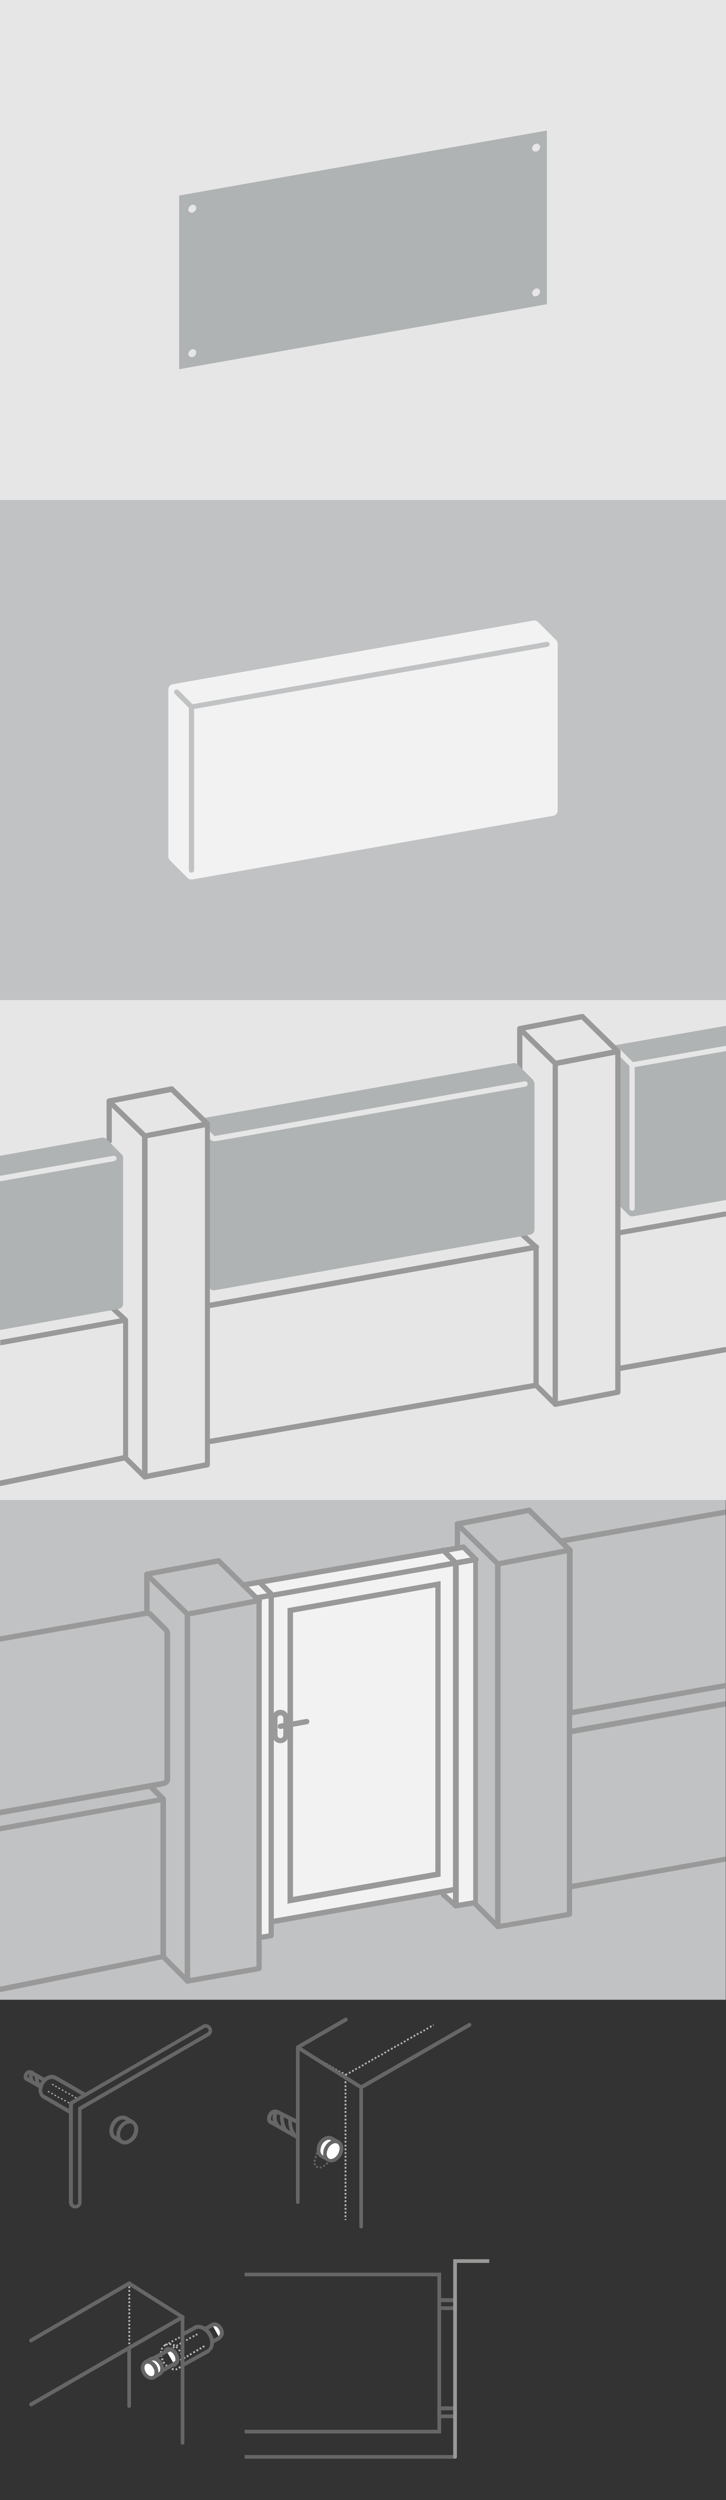 <?xml version="1.0" encoding="utf-8"?>
<!-- Generator: Adobe Illustrator 19.2.1, SVG Export Plug-In . SVG Version: 6.00 Build 0)  -->
<svg version="1.1" id="Layer_1" xmlns="http://www.w3.org/2000/svg" xmlns:xlink="http://www.w3.org/1999/xlink" x="0px" y="0px"
	 viewBox="0 0 276 950" style="enable-background:new 0 0 276 950;" xml:space="preserve">
<rect x="0" y="0" width="276" height="950" fill="#333333" stroke="none"/>
<style type="text/css">
	.st0{fill:#E6E6E6;}
	.st1{fill:#B0B3B4;}
	.st2{fill:#C0C2C3;}
	.st3{fill:#F2F2F2;}
	.st4{fill:#999999;}
	.st5{fill:#EBECEE;}
	.st6{fill:#666666;}
	.st7{fill:#B3B3B3;}
	.st8{fill:#FFFFFF;}
	.st9{fill:none;}
	.st10{fill:#999998;}
</style>
<g>
	<g>
		<rect y="0" class="st0" width="276" height="190"/>
	</g>
	<g>
		<path class="st1" d="M68.1,74.3v66l139.8-24.7v-66L68.1,74.3z M73.1,135.7c-0.8,0.1-1.5-0.4-1.5-1.2s0.7-1.6,1.5-1.8
			c0.8-0.1,1.5,0.4,1.5,1.2C74.6,134.8,73.9,135.6,73.1,135.7z M73.1,80.8c-0.8,0.1-1.5-0.4-1.5-1.2s0.7-1.6,1.5-1.8
			c0.8-0.1,1.5,0.4,1.5,1.2S73.9,80.7,73.1,80.8z M203.8,112.6c-0.8,0.1-1.5-0.4-1.5-1.2c0-0.8,0.7-1.6,1.5-1.8
			c0.8-0.1,1.5,0.4,1.5,1.2S204.7,112.4,203.8,112.6z M203.8,57.6c-0.8,0.1-1.5-0.4-1.5-1.2s0.7-1.6,1.5-1.8
			c0.8-0.1,1.5,0.4,1.5,1.2C205.3,56.7,204.7,57.5,203.8,57.6z"/>
	</g>
</g>
<g>
	<g>
		<rect y="190" class="st2" width="276" height="190"/>
	</g>
	<path class="st3" d="M211.3,243.1l-6.7-6.7c-0.5-0.5-1.1-0.7-1.8-0.6L65.7,260c-1,0.2-1.7,1-1.7,2v63.5c0,0.5,0.2,1,0.6,1.4
		l6.7,6.7c0.5,0.5,1.1,0.7,1.8,0.6L210.3,310c1-0.2,1.7-1,1.7-2v-63.5C211.9,244,211.7,243.4,211.3,243.1z M208.1,245.8L73.8,269.4
		v61.2c0,0.6-0.4,1-1,1s-1-0.4-1-1V269l-5.3-5.3c-0.4-0.4-0.4-1,0-1.4s1-0.4,1.4,0l5.3,5.3l134.6-23.7c0.5-0.1,1.1,0.3,1.2,0.8
		C209,245.2,208.6,245.7,208.1,245.8z"/>
</g>
<g>
	<g>
		<rect y="380" class="st0" width="276" height="190"/>
	</g>
	<g>
		<path class="st4" d="M197.6,407.1c-0.6,0-1-0.5-1-1v-15.2c0-0.5,0.3-0.9,0.8-1l23.8-4.6c0.6-0.1,1.1,0.3,1.2,0.8
			c0.1,0.6-0.3,1.1-0.8,1.2l-23,4.4V406C198.6,406.6,198.1,407.1,197.6,407.1z"/>
		<path class="st4" d="M203.8,474.9c-0.2,0-0.5-0.1-0.7-0.3l-5.8-5.3c-0.4-0.4-0.4-1-0.1-1.4c0.4-0.4,1-0.4,1.4-0.1l5.8,5.3
			c0.4,0.4,0.4,1,0.1,1.4C204.4,474.8,204.1,474.9,203.8,474.9z"/>
		<path class="st1" d="M202.6,410.3l-5.7-5.7c-0.5-0.5-1.1-0.7-1.8-0.6L76.6,425l2.2,2.2v1.8l2.7,2.7l117.9-20.8
			c0.6-0.1,1.1,0.3,1.2,0.8c0.1,0.6-0.3,1.1-0.8,1.2c0,0-116.6,20.6-117.6,20.7c-0.8,0.1-1.8,0-2-0.4c-0.4-0.6-1.3-1.3-1.3-1.3v56.9
			l0.9,0.9c0.5,0.5,1.1,0.7,1.8,0.6l119.9-21.1c1-0.2,1.7-1,1.7-2v-55.5C203.1,411.2,202.9,410.7,202.6,410.3z"/>
		<g>
			<path class="st1" d="M241.3,459.1c0,0.6-0.5,1-1,1s-1-0.5-1-1v-54l-4.4-4.4v56.9l4,4c0.5,0.5,1.1,0.7,1.8,0.6L276,456v-56.6
				l-34.7,6.1V459.1L241.3,459.1z"/>
			<path class="st1" d="M234.3,397.1c-0.5,0.1-0.9,0.3-1.2,0.7l1.4,1.4c0-0.1,0.1-0.1,0.1-0.2c0.4-0.4,1-0.4,1.4,0l4.6,4.6l35.4-6.2
				v-7.6L234.3,397.1z"/>
		</g>
		<path class="st4" d="M55,562.2c-0.2,0-0.5-0.1-0.6-0.2c-0.2-0.2-0.4-0.5-0.4-0.8V431.7c0-0.5,0.3-0.9,0.8-1l23.8-4.6
			c0.3-0.1,0.6,0,0.8,0.2c0.2,0.2,0.4,0.5,0.4,0.8v129.5c0,0.5-0.3,0.9-0.8,1l-23.8,4.6C55.2,562.2,55.1,562.2,55,562.2z
			 M56.1,432.5v127.4l21.8-4.2V428.4L56.1,432.5z"/>
		<path class="st4" d="M55,432.7c-0.3,0-0.5-0.1-0.7-0.3l-13.5-13.2c-0.4-0.4-0.4-1,0-1.4s1-0.4,1.4,0L55.8,431c0.4,0.4,0.4,1,0,1.4
			C55.6,432.6,55.3,432.7,55,432.7z"/>
		<path class="st4" d="M41.5,434.6c-0.6,0-1-0.5-1-1v-15.2c0-0.5,0.3-0.9,0.8-1l23.8-4.6c0.3-0.1,0.7,0,0.9,0.3l13.5,13.2
			c0.4,0.4,0.4,1,0,1.4s-1,0.4-1.4,0L65,415l-22.5,4.3v14.3C42.5,434.2,42.1,434.6,41.5,434.6z"/>
		<path class="st4" d="M55,562.2c-0.3,0-0.5-0.1-0.7-0.3l-7.4-7.3c-0.4-0.4-0.4-1,0-1.4s1-0.4,1.4,0l7.4,7.3c0.4,0.4,0.4,1,0,1.4
			C55.6,562.1,55.3,562.2,55,562.2z"/>
		<path class="st4" d="M211.1,534.6c-0.2,0-0.5-0.1-0.6-0.2c-0.2-0.2-0.4-0.5-0.4-0.8V404.1c0-0.5,0.3-0.9,0.8-1l23.8-4.6
			c0.3-0.1,0.6,0,0.8,0.2s0.4,0.5,0.4,0.8V529c0,0.5-0.3,0.9-0.8,1l-23.8,4.6C211.2,534.6,211.2,534.6,211.1,534.6z M212.1,405
			v127.4l21.8-4.2V400.8L212.1,405z"/>
		<path class="st4" d="M211.1,405.1c-0.3,0-0.5-0.1-0.7-0.3l-13.5-13.2c-0.4-0.4-0.4-1,0-1.4s1-0.4,1.4,0l13.5,13.2
			c0.4,0.4,0.4,1,0,1.4C211.6,405,211.4,405.1,211.1,405.1z"/>
		<path class="st4" d="M234.9,400.6c-0.3,0-0.5-0.1-0.7-0.3L220.7,387c-0.4-0.4-0.4-1,0-1.4s1-0.4,1.4,0l13.5,13.2
			c0.4,0.4,0.4,1,0,1.4C235.4,400.5,235.2,400.6,234.9,400.6z"/>
		<path class="st4" d="M211.1,534.6c-0.3,0-0.5-0.1-0.7-0.3L203,527c-0.4-0.4-0.4-1,0-1.4s1-0.4,1.4,0l7.4,7.3c0.4,0.4,0.4,1,0,1.4
			C211.6,534.5,211.4,534.6,211.1,534.6z"/>
		<path class="st4" d="M80.1,548.7c-0.5,0-0.9-0.3-1-0.8c-0.1-0.6,0.3-1.1,0.8-1.2l123.7-21.3c0.6-0.1,1.1,0.3,1.2,0.8
			c0.1,0.6-0.3,1.1-0.8,1.2L80.3,548.7C80.2,548.7,80.1,548.7,80.1,548.7z"/>
		<path class="st4" d="M78.9,497.2c-0.5,0-0.9-0.3-1-0.8c-0.1-0.6,0.3-1.1,0.8-1.2l125-22.3c0.6-0.1,1.1,0.3,1.2,0.8
			c0.1,0.6-0.3,1.1-0.8,1.2l-125,22.3C79,497.2,78.9,497.2,78.9,497.2z"/>
		<path class="st4" d="M203.8,527.4c-0.6,0-1-0.5-1-1v-52.5c0-0.6,0.5-1,1-1c0.6,0,1,0.5,1,1v52.5
			C204.8,526.9,204.4,527.4,203.8,527.4z"/>
		<g>
			<path class="st4" d="M276,512c-0.2-0.1-0.4-0.2-0.7-0.1l-40.6,7.2c-0.6,0.1-0.9,0.6-0.8,1.2c0.1,0.5,0.5,0.8,1,0.8
				c0.1,0,0.1,0,0.2,0l40.6-7.2c0.1,0,0.2-0.1,0.3-0.1L276,512L276,512z"/>
			<path class="st4" d="M0,562.6v2.1c0.1,0,0.1,0,0.2,0l47.7-9.8c0.5-0.1,0.8-0.5,0.8-1v-52.3l0,0c0-0.1,0-0.3-0.1-0.4l0,0
				c-0.1-0.1-0.1-0.2-0.2-0.3l-5.1-4.7c-0.4-0.4-1.1-0.4-1.4,0.1c-0.4,0.4-0.4,1.1,0.1,1.4l3.6,3.3l-45.5,8.2v2c0.1,0,0.1,0,0.2,0
				l46.5-8.4V553L0,562.6z"/>
			<path class="st4" d="M233.9,468.7c0.1,0.5,0.5,0.8,1,0.8c0.1,0,0.1,0,0.2,0l40.6-7.2c0.1,0,0.2-0.1,0.3-0.1v-1.7
				c-0.2-0.1-0.4-0.2-0.7-0.1l-40.6,7.2C234.2,467.6,233.8,468.1,233.9,468.7z"/>
		</g>
		<path class="st1" d="M46.2,438.6l-5.7-5.7c-0.5-0.5-1.1-0.7-1.8-0.6L0,439.2v7.6l43.1-7.6c0.6-0.1,1.1,0.3,1.2,0.8
			s-0.3,1.1-0.8,1.2L0,448.9v56.5l45.1-8c1-0.2,1.7-1,1.7-2v-55.3C46.8,439.5,46.6,439,46.2,438.6z"/>
	</g>
</g>
<g>
	<rect y="570" class="st2" width="275.9" height="189.9"/>
	<path class="st3" d="M98.4,601.4l-6,0.9l6.2,5.9c0,0,0,110.7,0,128.2l4.6-0.8V606.1L98.4,601.4z"/>
	<path class="st4" d="M189.3,733.1c-0.2,0-0.5-0.1-0.7-0.2c-0.2-0.2-0.4-0.5-0.4-0.8V594.3c0-0.5,0.3-0.9,0.8-1l27.3-5.2
		c0.3-0.1,0.6,0,0.8,0.2c0.2,0.2,0.4,0.5,0.4,0.8v138.3c0,0.5-0.4,0.9-0.8,1L189.3,733.1C189.4,733.1,189.4,733.1,189.3,733.1z
		 M190.3,595.1v135.9l25.2-4.4V590.3L190.3,595.1z"/>
	<path class="st4" d="M189.3,595.3c-0.3,0-0.5-0.1-0.7-0.3l-15.5-15.2c-0.4-0.4-0.4-1,0-1.4c0.4-0.4,1-0.4,1.4,0l15.5,15.2
		c0.4,0.4,0.4,1,0,1.4C189.8,595.2,189.6,595.3,189.3,595.3z"/>
	<path class="st4" d="M216.6,590.1c-0.3,0-0.5-0.1-0.7-0.3L200.8,575l-25.9,5v7.9c0,0.6-0.5,1-1,1c-0.6,0-1-0.5-1-1v-8.8
		c0-0.5,0.3-0.9,0.8-1l27.3-5.2c0.3-0.1,0.7,0,0.9,0.3l15.5,15.2c0.4,0.4,0.4,1,0,1.4C217.1,590,216.8,590.1,216.6,590.1z"/>
	<path class="st4" d="M189.3,733.1c-0.3,0-0.5-0.1-0.7-0.3l-9.1-9.1c-0.4-0.4-0.4-1,0-1.4c0.4-0.4,1-0.4,1.4,0l9.1,9.1
		c0.4,0.4,0.4,1,0,1.4C189.8,733,189.6,733.1,189.3,733.1z"/>
	<polygon class="st3" points="180.9,592.6 176.1,587.9 168.6,589.1 168.6,720 173.3,724.2 180.9,722.9 	"/>
	<polygon class="st1" points="173.3,717.9 173.3,593.9 103.6,606.1 103.6,730.1 	"/>
	<polygon class="st3" points="173.3,717.9 173.3,593.9 168.5,589 98.7,601.3 98.7,725.3 103.6,730.1 	"/>
	<path class="st4" d="M165.5,603.2v108.1l-54.1,9.5v-108L165.5,603.2 M167.5,600.8l-58.2,10.3v112.3l58.2-10.3V600.8L167.5,600.8z"
		/>
	<path class="st4" d="M71.3,614.4c-0.3,0-0.5-0.1-0.7-0.3L55.1,599c-0.4-0.4-0.4-1,0-1.4c0.4-0.4,1-0.4,1.4,0L72,612.7
		c0.4,0.4,0.4,1,0,1.4C71.8,614.3,71.5,614.4,71.3,614.4z"/>
	<path class="st5" d="M173.3,718.9c-0.6,0-1-0.5-1-1V593.9c0-0.6,0.5-1,1-1s1,0.5,1,1v124.1C174.4,718.5,173.9,718.9,173.3,718.9z"
		/>
	<path class="st4" d="M103.6,607.2c-0.5,0-0.9-0.3-1-0.8c-0.1-0.6,0.3-1.1,0.8-1.2l67.9-11.9l-3.5-3.5c-0.4-0.4-0.4-1,0-1.4
		c0.4-0.4,1-0.4,1.4,0l4.8,4.8c0.3,0.3,0.4,0.7,0.3,1c-0.1,0.4-0.4,0.6-0.8,0.7L103.6,607.2L103.6,607.2L103.6,607.2z"/>
	<path class="st4" d="M103.6,607.2c-0.3,0-0.5-0.1-0.7-0.3L98,602c-0.4-0.4-0.4-1,0-1.4s1-0.4,1.4,0l4.8,4.8c0.4,0.4,0.4,1,0,1.4
		C104.1,607.1,103.8,607.2,103.6,607.2z"/>
	<path class="st4" d="M71.3,753.8c-0.3,0-0.5-0.1-0.7-0.3l-9.3-9.3c-0.4-0.4-0.4-1,0-1.4c0.4-0.4,1-0.4,1.4,0l9.3,9.3
		c0.4,0.4,0.4,1,0,1.4C71.8,753.7,71.5,753.8,71.3,753.8z"/>
	<path class="st4" d="M166,596.2c-0.5,0-0.9-0.3-1-0.8c-0.1-0.6,0.3-1.1,0.8-1.2l14.9-2.6c0.6-0.1,1.1,0.3,1.2,0.8
		c0.1,0.6-0.3,1.1-0.8,1.2l-14.9,2.6C166.1,596.2,166,596.2,166,596.2z"/>
	<path class="st4" d="M97.3,608.2c-0.5,0-0.9-0.3-1-0.8c-0.1-0.6,0.3-1.1,0.8-1.2l5.8-1c0.6-0.1,1.1,0.3,1.2,0.8
		c0.1,0.6-0.3,1.1-0.8,1.2l-5.8,1C97.5,608.2,97.4,608.2,97.3,608.2z"/>
	<path class="st4" d="M71.3,753.8c-0.2,0-0.5-0.1-0.7-0.2c-0.2-0.2-0.4-0.5-0.4-0.8V613.4c0-0.5,0.3-0.9,0.8-1l27.3-5.2
		c0.3-0.1,0.6,0,0.8,0.2c0.2,0.2,0.4,0.5,0.4,0.8V748c0,0.5-0.4,0.9-0.8,1L71.3,753.8C71.4,753.8,71.3,753.8,71.3,753.8z
		 M72.3,614.2v137.4l25.2-4.4V609.4L72.3,614.2z"/>
	<path class="st4" d="M55.8,614.1c-0.6,0-1-0.5-1-1v-14.9c0-0.5,0.4-0.9,0.8-1l27.3-5.1c0.3-0.1,0.7,0,0.9,0.3l15.5,15.2
		c0.4,0.4,0.4,1,0,1.4c-0.4,0.4-1,0.4-1.4,0l-15.1-14.8L56.9,599v14C56.8,613.6,56.4,614.1,55.8,614.1z"/>
	<path class="st4" d="M103.6,731.2c-0.5,0-0.9-0.3-1-0.8c-0.1-0.6,0.3-1.1,0.8-1.2l69.8-12.3c0.6-0.1,1.1,0.3,1.2,0.8
		c0.1,0.6-0.3,1.1-0.8,1.2l-69.8,12.3C103.7,731.2,103.6,731.2,103.6,731.2z"/>
	<path class="st4" d="M92.4,603.3c-0.5,0-0.9-0.3-1-0.8c-0.1-0.6,0.3-1.1,0.8-1.2l83.8-14.4c0.6-0.1,1.1,0.3,1.2,0.8
		c0.1,0.6-0.3,1.1-0.8,1.2l-83.8,14.4C92.5,603.3,92.5,603.3,92.4,603.3z"/>
	<path class="st4" d="M98.6,737.3c-0.5,0-0.9-0.4-1-0.8c-0.1-0.6,0.3-1.1,0.8-1.2l3.7-0.6V606.1c0-0.6,0.5-1,1-1c0.5,0,1,0.5,1,1
		v129.4c0,0.5-0.4,0.9-0.8,1L98.6,737.3C98.7,737.3,98.6,737.3,98.6,737.3z"/>
	<path class="st4" d="M173.3,725.2c-0.2,0-0.5-0.1-0.7-0.2c-0.2-0.2-0.4-0.5-0.4-0.8V593.9c0-0.5,0.4-0.9,0.8-1l7.5-1.3
		c0.3,0,0.6,0,0.8,0.2c0.2,0.2,0.4,0.5,0.4,0.8v130.4c0,0.5-0.4,0.9-0.8,1L173.3,725.2C173.4,725.2,173.4,725.2,173.3,725.2z
		 M174.4,594.8V723l5.5-0.9V593.8L174.4,594.8z"/>
	<path class="st4" d="M180.9,593.6c-0.3,0-0.5-0.1-0.7-0.3l-4.7-4.7c-0.4-0.4-0.4-1,0-1.4c0.4-0.4,1-0.4,1.4,0l4.7,4.7
		c0.4,0.4,0.4,1,0,1.4C181.4,593.5,181.1,593.6,180.9,593.6z"/>
	<path class="st4" d="M173.3,725.2c-0.2,0-0.5-0.1-0.7-0.3l-4.7-4.2c-0.4-0.4-0.5-1-0.1-1.4c0.4-0.4,1-0.5,1.4-0.1l4.7,4.2
		c0.4,0.4,0.5,1,0.1,1.4C173.9,725.1,173.6,725.2,173.3,725.2z"/>
	<path class="st3" d="M105.5,652.7c0.1-0.5,0.5-0.9,1.1-0.9c0.6,0,1.1,0.5,1.1,1.1v6.5c0,0.6-0.5,1.1-1.1,1.1
		c-0.6,0-1.1-0.5-1.1-1.1v-6.5C105.5,652.8,105.5,652.7,105.5,652.7z"/>
	<path class="st4" d="M106.6,651.8c0.6,0,1.1,0.5,1.1,1.1v6.5c0,0.6-0.5,1.1-1.1,1.1l0,0c-0.6,0-1.1-0.5-1.1-1.1v-6.5
		c0-0.1,0-0.1,0-0.2C105.6,652.2,106.1,651.8,106.6,651.8L106.6,651.8 M106.6,649.7L106.6,649.7c-1.5,0-2.8,1.1-3.1,2.6
		c0,0.2,0,0.4,0,0.5v6.5c0,1.7,1.4,3.1,3.1,3.1c1.7,0,3.1-1.4,3.1-3.1v-6.5C109.7,651.1,108.3,649.7,106.6,649.7L106.6,649.7z"/>
	<path class="st4" d="M106.6,657c-0.5,0-0.9-0.3-1-0.8c-0.1-0.6,0.3-1.1,0.8-1.2l10-1.8c0.6-0.1,1.1,0.3,1.2,0.8
		c0.1,0.6-0.3,1.1-0.8,1.2l-10,1.8C106.7,656.9,106.7,657,106.6,657z"/>
	<path class="st4" d="M63.8,618.6l-5.8-5.8c-0.6-0.6-1.5-0.9-2.4-0.8L0,621.8v2c0.1,0,0.1,0,0.2,0l55.7-9.8c0.2,0,0.5,0,0.6,0.2
		l5.8,5.8c0.1,0.1,0.2,0.3,0.2,0.5V676c0,0.4-0.3,0.7-0.6,0.7L0,687.7v2.1c0.1,0,0.1,0,0.2,0l56.5-10l3.3,3.3L0,693.9v2h0.1l60.9-11
		v57.8L0,754.9v2.1c0,0,0,0,0.1,0l62.2-12.6c0.5-0.1,0.8-0.5,0.8-1v-59.8c0-0.1,0-0.3-0.1-0.4l-0.1-0.1c0-0.1-0.1-0.1-0.1-0.2
		l-3.6-3.6l3.2-0.6c1.3-0.2,2.3-1.4,2.3-2.7v-55.5C64.6,619.9,64.3,619.2,63.8,618.6z"/>
	<path class="st4" d="M212.9,584.6c-0.4,0.1-0.7,0.3-0.8,0.7c-0.1,0.4,0,0.8,0.3,1l3.2,3.1v61.5c0,0.3,0.1,0.6,0.4,0.8
		c0.2,0.2,0.4,0.2,0.7,0.2c0.1,0,0.1,0,0.2,0l59.1-10.4v-2c-0.1,0-0.1,0-0.2,0l-58.1,10.2V589c0-0.3-0.1-0.5-0.3-0.7l-2.1-2
		l60.6-10.7v-2c-0.1,0-0.1,0-0.2,0L212.9,584.6z"/>
	<path class="st4" d="M215.6,658.3c0.1,0.5,0.5,0.8,1,0.8c0.1,0,0.1,0,0.2,0l59.1-10.6v-2.1L216.4,657
		C215.8,657.2,215.5,657.7,215.6,658.3z"/>
	<path class="st4" d="M275.9,705.5L216.4,716c-0.6,0.1-0.9,0.6-0.8,1.2c0.1,0.5,0.5,0.8,1,0.8c0.1,0,0.1,0,0.2,0l59.1-10.6V705.5
		L275.9,705.5z"/>
</g>
<g>
	<g>
		<g>
			<path class="st6" d="M103,807.2c-0.1,0-0.2,0-0.4-0.1c-1.2-0.7-1.4-2.3-0.6-3.8s2.4-2.1,3.6-1.4c0.3,0.2,0.5,0.6,0.3,1
				c-0.2,0.3-0.6,0.5-1,0.3s-1.2,0.1-1.6,0.9c-0.5,0.8-0.3,1.6,0,1.8s0.5,0.6,0.3,1C103.5,807.1,103.3,807.2,103,807.2z"/>
		</g>
		<g>
			<path class="st6" d="M113.2,813c-0.1,0-0.2,0-0.3-0.1l-10.2-5.8c-0.3-0.2-0.5-0.6-0.3-1c0.2-0.3,0.6-0.5,1-0.3l10.2,5.8
				c0.3,0.2,0.5,0.6,0.3,1C113.7,812.9,113.4,813,113.2,813z"/>
		</g>
		<g>
			<path class="st6" d="M113.2,807.2c-0.1,0-0.2,0-0.3-0.1l-7.9-4c-0.4-0.2-0.5-0.6-0.3-1s0.6-0.5,1-0.3l7.9,4
				c0.4,0.2,0.5,0.6,0.3,1C113.7,807.1,113.4,807.2,113.2,807.2z"/>
		</g>
	</g>
	<g>
		<g>
			
				<rect x="113.1" y="777.8" transform="matrix(0.5 -0.866 0.866 0.5 -617.152 487.406)" class="st7" width="0.7" height="0.4"/>
		</g>
		<g>
			<path class="st7" d="M130.3,788.2l-0.6-0.3l0.4-0.6l0.6,0.3L130.3,788.2z M129,787.6l-0.6-0.3l0.4-0.6l0.6,0.3L129,787.6z
				 M127.8,786.9l-0.6-0.3l0.4-0.6l0.6,0.3L127.8,786.9z M126.6,786.2l-0.6-0.3l0.4-0.6l0.6,0.3L126.6,786.2z M125.4,785.5l-0.6-0.3
				l0.4-0.6l0.6,0.3L125.4,785.5z M124.2,784.8l-0.6-0.3l0.4-0.6l0.6,0.3L124.2,784.8z M123,784.1l-0.6-0.3l0.4-0.6l0.6,0.3
				L123,784.1z M121.8,783.4l-0.6-0.3l0.4-0.6l0.6,0.3L121.8,783.4z M120.6,782.7l-0.6-0.3l0.4-0.6l0.6,0.3L120.6,782.7z M119.4,782
				l-0.6-0.3l0.4-0.6l0.6,0.3L119.4,782z M118.2,781.3l-0.6-0.3l0.4-0.6l0.6,0.3L118.2,781.3z M116.9,780.6l-0.6-0.3l0.4-0.6
				l0.6,0.3L116.9,780.6z M115.7,779.9l-0.6-0.3l0.4-0.6l0.6,0.3L115.7,779.9z M114.5,779.2l-0.6-0.3l0.4-0.6l0.6,0.3L114.5,779.2z"
				/>
		</g>
		<g>
			<polygon class="st7" points="131.7,788.8 131,788.8 131,788.7 130.9,788.6 131.2,788 131.7,788.3 			"/>
		</g>
		<g>
			<path class="st7" d="M131.7,842.5H131v-0.7h0.7V842.5z M131.7,841.1H131v-0.7h0.7V841.1z M131.7,839.7H131V839h0.7V839.7z
				 M131.7,838.3H131v-0.7h0.7V838.3z M131.7,836.8H131v-0.7h0.7V836.8z M131.7,835.4H131v-0.7h0.7V835.4z M131.7,834H131v-0.7h0.7
				V834z M131.7,832.6H131v-0.7h0.7V832.6z M131.7,831.2H131v-0.7h0.7V831.2z M131.7,829.8H131v-0.7h0.7V829.8z M131.7,828.4H131
				v-0.7h0.7V828.4z M131.7,827H131v-0.7h0.7V827z M131.7,825.5H131v-0.7h0.7V825.5z M131.7,824.1H131v-0.7h0.7V824.1z M131.7,822.7
				H131V822h0.7V822.7z M131.7,821.3H131v-0.7h0.7V821.3z M131.7,819.9H131v-0.7h0.7V819.9z M131.7,818.5H131v-0.7h0.7V818.5z
				 M131.7,817.1H131v-0.7h0.7V817.1z M131.7,815.7H131V815h0.7V815.7z M131.7,814.2H131v-0.7h0.7V814.2z M131.7,812.8H131v-0.7h0.7
				V812.8z M131.7,811.4H131v-0.7h0.7V811.4z M131.7,810H131v-0.7h0.7V810z M131.7,808.6H131v-0.7h0.7V808.6z M131.7,807.2H131v-0.7
				h0.7V807.2z M131.7,805.8H131v-0.7h0.7V805.8z M131.7,804.4H131v-0.7h0.7V804.4z M131.7,802.9H131v-0.7h0.7V802.9z M131.7,801.5
				H131v-0.7h0.7V801.5z M131.7,800.1H131v-0.7h0.7V800.1z M131.7,798.7H131V798h0.7V798.7z M131.7,797.3H131v-0.7h0.7V797.3z
				 M131.7,795.9H131v-0.7h0.7V795.9z M131.7,794.5H131v-0.7h0.7V794.5z M131.7,793.1H131v-0.7h0.7V793.1z M131.7,791.6H131v-0.7
				h0.7V791.6z M131.7,790.2H131v-0.7h0.7V790.2z"/>
		</g>
		<g>
			<rect x="131" y="843.2" class="st7" width="0.7" height="0.4"/>
		</g>
	</g>
	<g>
		<g>
			<path class="st6" d="M137.3,846.8c-0.4,0-0.7-0.3-0.7-0.7v-52.9c0-0.4,0.3-0.7,0.7-0.7s0.7,0.3,0.7,0.7v52.9
				C138,846.5,137.7,846.8,137.3,846.8z"/>
		</g>
		<g>
			<path class="st6" d="M137.3,793.9c-0.2,0-0.5-0.1-0.6-0.4c-0.2-0.3-0.1-0.8,0.3-1l41.1-23.7c0.3-0.2,0.8-0.1,1,0.3
				c0.2,0.3,0.1,0.8-0.3,1l-41.1,23.7C137.5,793.8,137.4,793.9,137.3,793.9z"/>
		</g>
	</g>
	<g>
		<g>
			<path class="st6" d="M113.2,837.5c-0.4,0-0.7-0.3-0.7-0.7V778c0-0.4,0.3-0.7,0.7-0.7s0.7,0.3,0.7,0.7v58.8
				C113.9,837.2,113.6,837.5,113.2,837.5z"/>
		</g>
		<g>
			<path class="st6" d="M113.2,778.7c-0.2,0-0.5-0.1-0.6-0.4c-0.2-0.3-0.1-0.8,0.3-1l18.2-10.5c0.3-0.2,0.8-0.1,1,0.3
				c0.2,0.3,0.1,0.8-0.3,1l-18.2,10.5C113.4,778.7,113.3,778.7,113.2,778.7z"/>
		</g>
	</g>
	<g>
		<path class="st7" d="M131.5,788.8l-0.3-0.6l0.6-0.4l0.3,0.6L131.5,788.8z M132.8,788.1l-0.3-0.6l0.6-0.4l0.3,0.6L132.8,788.1z
			 M134,787.4l-0.3-0.6l0.6-0.4l0.3,0.6L134,787.4z M135.2,786.7l-0.3-0.6l0.6-0.4l0.3,0.6L135.2,786.7z M136.5,786l-0.3-0.6
			l0.6-0.3l0.3,0.6L136.5,786z M137.7,785.3l-0.3-0.6l0.6-0.3l0.3,0.6L137.7,785.3z M138.9,784.6l-0.3-0.6l0.6-0.4l0.3,0.6
			L138.9,784.6z M140.2,783.9l-0.3-0.6l0.6-0.4l0.3,0.6L140.2,783.9z M141.4,783.2l-0.3-0.6l0.6-0.4l0.3,0.6L141.4,783.2z
			 M142.6,782.5l-0.3-0.6l0.6-0.4l0.3,0.6L142.6,782.5z M143.8,781.8l-0.3-0.6l0.6-0.3l0.3,0.6L143.8,781.8z M145.1,781.1l-0.3-0.6
			l0.6-0.3l0.3,0.6L145.1,781.1z M146.3,780.4l-0.3-0.6l0.6-0.3l0.3,0.6L146.3,780.4z M147.5,779.7l-0.3-0.6l0.6-0.4l0.3,0.6
			L147.5,779.7z M148.8,779l-0.3-0.6l0.6-0.4l0.3,0.6L148.8,779z M150,778.3l-0.3-0.6l0.6-0.4l0.3,0.6L150,778.3z M151.2,777.6
			l-0.3-0.6l0.6-0.3l0.3,0.6L151.2,777.6z M152.5,776.9l-0.3-0.6l0.6-0.3l0.3,0.6L152.5,776.9z M153.7,776.2l-0.3-0.6l0.6-0.3
			l0.3,0.6L153.7,776.2z M154.9,775.5l-0.3-0.6l0.6-0.4l0.3,0.6L154.9,775.5z M156.2,774.8l-0.3-0.6l0.6-0.4l0.3,0.6L156.2,774.8z
			 M157.4,774.1l-0.3-0.6l0.6-0.4l0.3,0.6L157.4,774.1z M158.6,773.4l-0.3-0.6l0.6-0.4l0.3,0.6L158.6,773.4z M159.9,772.7l-0.3-0.6
			l0.6-0.3l0.3,0.6L159.9,772.7z M161.1,772l-0.3-0.6l0.6-0.3l0.3,0.6L161.1,772z M162.3,771.3l-0.3-0.6l0.6-0.3l0.3,0.6
			L162.3,771.3z M163.6,770.6l-0.3-0.6l0.6-0.4l0.3,0.6L163.6,770.6z M164.8,769.9l-0.3-0.6l0.2-0.1l0.3,0.6L164.8,769.9z"/>
	</g>
	<g>
		<path class="st6" d="M121.6,824l-0.1-0.7c0.2,0,0.4-0.1,0.6-0.1l0.2,0.7C122.2,823.9,121.9,824,121.6,824z M120.8,823.9
			c-0.3-0.1-0.6-0.2-0.8-0.4l0.4-0.6c0.1,0.1,0.3,0.2,0.5,0.2L120.8,823.9z M123.1,823.5l-0.3-0.6l0.1-0.1c0.1-0.1,0.3-0.2,0.4-0.3
			l0.4,0.6C123.5,823.2,123.4,823.3,123.1,823.5L123.1,823.5z M119.5,822.9c-0.1-0.2-0.2-0.5-0.3-0.8l0.7-0.1c0,0.2,0.1,0.4,0.2,0.6
			L119.5,822.9z M124.3,822.6l-0.5-0.5c0.2-0.1,0.3-0.3,0.5-0.5l0.5,0.5C124.7,822.3,124.5,822.5,124.3,822.6z M125.4,821.6
			l-0.6-0.4c0.1-0.2,0.3-0.4,0.4-0.5l0.6,0.4C125.7,821.2,125.5,821.4,125.4,821.6z M119.9,821.5l-0.7-0.2l0.2-0.7l0.7,0.2
			L119.9,821.5z M126.2,820.3l-0.6-0.3c0.1-0.2,0.2-0.4,0.3-0.6l0.7,0.3C126.4,819.9,126.3,820.1,126.2,820.3z M120.3,820.1
			l-0.7-0.2l0.2-0.7l0.7,0.2L120.3,820.1z M126.8,819l-0.7-0.2c0.1-0.2,0.1-0.4,0.2-0.6l0.7,0.1C126.9,818.5,126.8,818.7,126.8,819z
			 M120.7,818.8l-0.7-0.2l0.2-0.7l0.7,0.2L120.7,818.8z M126.3,817.6L126,817l0.7-0.3l0.3,0.7L126.3,817.6z M121.1,817.4l-0.7-0.2
			l0.2-0.7l0.7,0.2L121.1,817.4z M125.8,816.3l-0.3-0.7l0.7-0.3l0.3,0.7L125.8,816.3z M121.5,816l-0.7-0.2l0.2-0.6
			c0-0.2,0-0.4,0.1-0.6l0.7,0.2c0,0.2-0.1,0.3-0.1,0.5v0.1L121.5,816z M125.2,815l-0.3-0.7l0.7-0.3l0.3,0.7L125.2,815z M122,814.2
			l-0.6-0.3c0.1-0.2,0.3-0.4,0.4-0.7l0.6,0.4C122.2,813.8,122.1,814,122,814.2z M124.7,813.7l-0.2-0.5c0-0.1,0-0.2,0-0.3l0.7-0.2
			c0,0.1,0,0.2,0.1,0.4l0.1,0.3L124.7,813.7z M122.8,813.2l-0.5-0.5c0.2-0.2,0.4-0.3,0.6-0.5l0.4,0.6
			C123.1,812.9,122.9,813,122.8,813.2z M124.2,812.6c-0.1-0.1-0.3-0.1-0.5,0l-0.1-0.7c0.4-0.1,0.7,0,0.9,0.1L124.2,812.6z"/>
	</g>
	<g>
		<path class="st6" d="M137.3,793.9c-0.1,0-0.3,0-0.4-0.1l-24.1-15.2c-0.3-0.2-0.4-0.6-0.2-1c0.2-0.3,0.6-0.4,1-0.2l24.1,15.2
			c0.3,0.2,0.4,0.6,0.2,1C137.8,793.8,137.5,793.9,137.3,793.9z"/>
	</g>
	<g>
		<g>
			<path class="st8" d="M128.6,814l-2.5-1.4c-1.4-0.8-3.3,0.1-4.4,1.9c-1.1,1.9-0.8,4,0.5,4.8l2.5,1.4"/>
			<path class="st6" d="M124.8,821.4c-0.1,0-0.2,0-0.4-0.1l-2.5-1.4c-0.9-0.5-1.4-1.4-1.5-2.5s0.1-2.2,0.7-3.2
				c1.3-2.2,3.7-3.2,5.4-2.2l2.5,1.4c0.3,0.2,0.5,0.6,0.3,1s-0.6,0.5-1,0.3l-2.5-1.4c-1-0.6-2.6,0.2-3.4,1.7
				c-0.4,0.8-0.6,1.6-0.6,2.4c0.1,0.7,0.4,1.2,0.8,1.5l2.5,1.4c0.3,0.2,0.5,0.6,0.3,1C125.2,821.3,125,821.4,124.8,821.4z"/>
		</g>
		<g>
			<ellipse transform="matrix(0.5 -0.866 0.866 0.5 -644.538 518.417)" class="st8" cx="126.7" cy="817.4" rx="3.9" ry="2.8"/>
			<path class="st6" d="M125.9,821.7c-0.5,0-1-0.1-1.5-0.4c-0.9-0.5-1.4-1.4-1.5-2.5s0.1-2.2,0.7-3.2c1.3-2.2,3.7-3.2,5.4-2.2
				c0.9,0.5,1.4,1.4,1.5,2.5s-0.1,2.2-0.7,3.2c-0.6,1-1.5,1.8-2.4,2.3C126.9,821.6,126.4,821.7,125.9,821.7z M127.5,814.4
				c-0.9,0-2,0.7-2.7,1.9c-0.4,0.8-0.6,1.6-0.6,2.4c0.1,0.7,0.4,1.2,0.8,1.5c0.5,0.3,1,0.3,1.7,0s1.3-0.9,1.8-1.7
				c0.4-0.8,0.6-1.6,0.6-2.4c-0.1-0.7-0.4-1.2-0.8-1.5C128.1,814.5,127.8,814.4,127.5,814.4z"/>
		</g>
	</g>
	<g>
		<path class="st6" d="M105.3,808.4c-0.3,0-0.5-0.2-0.6-0.4l-0.2-0.3c-0.7-1.4-1.5-3.1-0.1-5.6c0.2-0.3,0.6-0.5,1-0.3
			c0.3,0.2,0.5,0.6,0.3,1c-1,1.8-0.5,2.9,0.2,4.2l0.2,0.3c0.2,0.4,0,0.8-0.3,0.9C105.5,808.4,105.4,808.4,105.3,808.4z"/>
	</g>
	<g>
		<path class="st6" d="M108.7,810.2c-0.2,0-0.4-0.1-0.6-0.3c-1.1-1.5-1.8-4-1.6-6.1c0-0.4,0.4-0.7,0.8-0.6c0.4,0,0.7,0.4,0.6,0.8
			c-0.2,1.8,0.4,3.9,1.3,5.1c0.2,0.3,0.2,0.8-0.1,1C109,810.2,108.8,810.2,108.7,810.2z"/>
	</g>
	<g>
		<path class="st6" d="M111.8,811.7c-0.2,0-0.4-0.1-0.6-0.3c-1.1-1.5-1.8-4-1.6-6.1c0-0.4,0.4-0.7,0.8-0.6c0.4,0,0.7,0.4,0.6,0.8
			c-0.2,1.8,0.4,3.9,1.3,5.1c0.2,0.3,0.2,0.8-0.1,1C112.1,811.6,112,811.7,111.8,811.7z"/>
	</g>
</g>
<g>
	<rect x="93" y="760" class="st9" width="93" height="93"/>
</g>
<g>
	<rect y="760" class="st9" width="93" height="93"/>
</g>
<g>
	<path class="st6" d="M47.5,814.9c-0.5,0-1.1-0.1-1.6-0.4c-1.8-1.1-2.2-3.8-0.8-6.2c0.6-1.1,1.6-2,2.6-2.4c1.1-0.5,2.2-0.5,3.2,0.1
		l0,0c1.8,1.1,2.2,3.8,0.8,6.2C50.7,813.8,49,814.9,47.5,814.9z M49.3,806.9c-0.3,0-0.7,0.1-1,0.2c-0.8,0.3-1.5,1-2,1.8
		c-1,1.7-0.8,3.6,0.3,4.3c1.1,0.6,2.9-0.2,3.8-1.9c1-1.7,0.8-3.6-0.3-4.3l0,0C49.9,807,49.6,806.9,49.3,806.9z"/>
</g>
<g>
	<path class="st6" d="M43.6,813c-0.1,0-0.2,0-0.4-0.1c-0.9-0.5-1.5-1.5-1.6-2.7c-0.1-1.1,0.2-2.4,0.8-3.5c1.4-2.4,4-3.4,5.8-2.4
		c0.3,0.2,0.5,0.6,0.3,1c-0.2,0.3-0.6,0.5-1,0.3c-1.1-0.6-2.9,0.2-3.8,1.9c-0.5,0.9-0.7,1.8-0.6,2.6c0.1,0.8,0.4,1.3,0.9,1.6
		c0.3,0.2,0.5,0.6,0.3,1C44.1,812.9,43.8,813,43.6,813z"/>
</g>
<g>
	<path class="st6" d="M46.3,814.6c-0.1,0-0.2,0-0.4-0.1l-2.7-1.6c-0.3-0.2-0.5-0.6-0.3-1c0.2-0.3,0.6-0.5,1-0.3l2.7,1.6
		c0.3,0.2,0.5,0.6,0.3,1C46.8,814.4,46.5,814.6,46.3,814.6z"/>
</g>
<g>
	<path class="st6" d="M50.5,807.2c-0.1,0-0.2,0-0.4-0.1l-2.7-1.6c-0.3-0.2-0.5-0.6-0.3-1c0.2-0.3,0.6-0.5,1-0.3l2.7,1.6
		c0.3,0.2,0.5,0.6,0.3,1C51,807.1,50.8,807.2,50.5,807.2z"/>
</g>
<g>
	<path class="st6" d="M26.9,803.4c-0.1,0-0.2,0-0.4-0.1l-10.2-5.9c-0.3-0.2-0.5-0.6-0.3-1c0.2-0.3,0.6-0.5,1-0.3l10.2,5.9
		c0.3,0.2,0.5,0.6,0.3,1C27.4,803.3,27.2,803.4,26.9,803.4z"/>
</g>
<g>
	<path class="st6" d="M32.4,796.8c-0.1,0-0.2,0-0.4-0.1l-11.4-6.6c-0.3-0.2-0.5-0.6-0.3-1s0.6-0.5,1-0.3l11.4,6.6
		c0.3,0.2,0.5,0.6,0.3,1C32.9,796.6,32.6,796.8,32.4,796.8z"/>
</g>
<g>
	<g>
		<path class="st6" d="M10.2,790.8c-0.1,0-0.2,0-0.4-0.1c-0.5-0.3-0.7-0.7-0.8-1.3c-0.1-0.5,0.1-1,0.3-1.5c0.3-0.5,0.7-0.9,1.2-1.1
			s1.1-0.2,1.5,0c0.3,0.2,0.5,0.6,0.3,1c-0.2,0.3-0.6,0.5-1,0.3c-0.1,0-0.2,0-0.3,0c-0.2,0.1-0.4,0.3-0.5,0.5s-0.2,0.5-0.2,0.7
			c0,0.1,0.1,0.2,0.1,0.2c0.3,0.2,0.5,0.6,0.3,1C10.7,790.6,10.4,790.8,10.2,790.8z"/>
	</g>
	<g>
		<path class="st6" d="M15.6,793.8c-0.1,0-0.2,0-0.4-0.1l-5.4-3.1c-0.3-0.2-0.5-0.6-0.3-1s0.6-0.5,1-0.3l5.4,3.1
			c0.3,0.2,0.5,0.6,0.3,1C16,793.7,15.8,793.8,15.6,793.8z"/>
	</g>
	<g>
		<path class="st6" d="M17,791.2c-0.1,0-0.2,0-0.4-0.1l-5.3-3c-0.3-0.2-0.5-0.6-0.3-1c0.2-0.3,0.6-0.5,1-0.3l5.3,3
			c0.3,0.2,0.5,0.6,0.3,1C17.5,791,17.3,791.2,17,791.2z"/>
	</g>
</g>
<g>
	<path class="st6" d="M16.7,797.5c-0.1,0-0.2,0-0.4-0.1c-1.8-1.1-2.2-3.8-0.8-6.2c0.6-1.1,1.6-2,2.6-2.4c1.1-0.5,2.2-0.5,3.2,0.1
		c0.3,0.2,0.5,0.6,0.3,1c-0.2,0.3-0.6,0.5-1,0.3c-0.5-0.3-1.2-0.3-1.9,0c-0.8,0.3-1.5,1-2,1.8c-1,1.7-0.8,3.6,0.3,4.3
		c0.3,0.2,0.5,0.6,0.3,1C17.2,797.4,17,797.5,16.7,797.5z"/>
</g>
<g>
	<path class="st7" d="M28.9,797.4l-0.6-0.3l0.2-0.4l0.6,0.3L28.9,797.4z M27.7,796.7l-0.6-0.3l0.2-0.4l0.6,0.3L27.7,796.7z
		 M26.5,796l-0.6-0.3l0.2-0.4l0.6,0.3L26.5,796z M25.2,795.3l-0.6-0.3l0.2-0.4l0.6,0.3L25.2,795.3z M24,794.6l-0.6-0.3l0.2-0.4
		l0.6,0.3L24,794.6z M22.7,793.9l-0.6-0.3l0.2-0.4l0.6,0.3L22.7,793.9z M21.5,793.2l-0.6-0.3l0.2-0.4l0.6,0.3L21.5,793.2z
		 M20.3,792.5l-0.6-0.3l0.2-0.4l0.6,0.3L20.3,792.5z"/>
</g>
<g>
	<path class="st7" d="M26.2,799.3l-0.6-0.3l0.2-0.4l0.6,0.3L26.2,799.3z M24.9,798.6l-0.6-0.3l0.2-0.4l0.6,0.3L24.9,798.6z
		 M23.7,797.9l-0.6-0.3l0.2-0.4l0.6,0.3L23.7,797.9z M22.4,797.3l-0.6-0.3l0.2-0.4l0.6,0.3L22.4,797.3z M21.2,796.6l-0.6-0.3
		l0.2-0.4l0.6,0.3L21.2,796.6z M20,795.9l-0.6-0.3l0.2-0.4l0.6,0.3L20,795.9z M18.7,795.2l-0.6-0.3l0.2-0.4l0.6,0.3L18.7,795.2z"/>
</g>
<g>
	<g>
		<path class="st6" d="M28.6,839.2c-1.3,0-2.4-1.1-2.4-2.4V800c0,0,0-0.1,0-0.2s0-0.1,0-0.2c0-0.1,0-0.2,0.1-0.2
			c0-0.1,0-0.1,0.1-0.2c0-0.1,0.1-0.1,0.1-0.2s0.1-0.1,0.1-0.2c0-0.1,0.1-0.1,0.1-0.2c0.1-0.1,0.1-0.1,0.2-0.2
			c0.1-0.1,0.1-0.1,0.2-0.1s0.1-0.1,0.2-0.1L77,769.5c1.1-0.7,2.6-0.3,3.3,0.9c0.7,1.1,0.3,2.6-0.9,3.3l-48.4,28V837
			C31,838.1,30,839.2,28.6,839.2z M78.3,770.5c-0.2,0-0.3,0-0.5,0.1l-49.6,28.7c-0.1,0-0.1,0.1-0.1,0.1l-0.3,0.3l-0.1,0.3
			c0,0.1,0,0.2,0,0.2v36.7c0,0.5,0.4,1,1,1s1-0.4,1-1v-36.1l49.1-28.4c0.5-0.3,0.6-0.9,0.4-1.3C78.9,770.7,78.6,770.5,78.3,770.5z"
			/>
	</g>
</g>
<g>
	<g>
		<g>
			<path class="st7" d="M62.9,891.4l-0.3-0.6l0.6-0.3l0.3,0.6L62.9,891.4z M64.2,890.8l-0.3-0.6l0.6-0.3l0.3,0.6L64.2,890.8z
				 M65.4,890.1l-0.3-0.6l0.6-0.3l0.3,0.6L65.4,890.1z M66.7,889.4l-0.3-0.6l0.6-0.3l0.3,0.6L66.7,889.4z M67.9,888.8l-0.3-0.6
				l0.6-0.3l0.3,0.6L67.9,888.8z M69.2,888.1l-0.3-0.6l0.4-0.2l0.3,0.6L69.2,888.1z"/>
		</g>
		<g>
			<path class="st7" d="M66.8,900.7l-0.1-0.7c0.2,0,0.4-0.1,0.6-0.1l0.2,0.7C67.3,900.6,67,900.7,66.8,900.7z M66,900.7
				c-0.2,0-0.5-0.1-0.8-0.2l0.2-0.7c0.2,0.1,0.4,0.1,0.6,0.1V900.7z M64.5,900.2c-0.2-0.1-0.4-0.2-0.7-0.4l0.4-0.6
				c0.2,0.1,0.4,0.2,0.6,0.3L64.5,900.2z M68.2,900.1l-0.4-0.6c0.2-0.1,0.3-0.3,0.5-0.4l0.5,0.5C68.7,899.8,68.5,900,68.2,900.1z
				 M63.3,899.4c-0.2-0.2-0.4-0.3-0.5-0.5l0.5-0.5c0.2,0.2,0.3,0.3,0.5,0.5L63.3,899.4z M69.3,899l-0.6-0.3c0.1-0.2,0.2-0.4,0.2-0.6
				l0.7,0.2C69.5,898.5,69.4,898.7,69.3,899z M62.2,898.3c-0.1-0.2-0.3-0.4-0.4-0.6l0.6-0.4c0.1,0.2,0.2,0.4,0.4,0.6L62.2,898.3z
				 M69.7,897.5l-0.7-0.1c0-0.2,0-0.4,0-0.6l0.7-0.1C69.8,897,69.8,897.3,69.7,897.5z M61.5,897c-0.1-0.2-0.2-0.5-0.3-0.7l0.7-0.2
				c0.1,0.2,0.2,0.4,0.3,0.6L61.5,897z M69,896.1c0-0.2-0.1-0.4-0.1-0.7l0.7-0.2c0.1,0.2,0.1,0.5,0.1,0.7L69,896.1z M61,895.6
				c-0.1-0.2-0.1-0.5-0.1-0.7l0.7-0.1c0,0.2,0.1,0.4,0.1,0.7L61,895.6z M68.7,894.8c-0.1-0.2-0.2-0.4-0.3-0.6l0.6-0.3
				c0.1,0.2,0.2,0.5,0.3,0.7L68.7,894.8z M61.5,894.2h-0.7c0-0.3,0-0.5,0.1-0.8l0.7,0.1C61.6,893.7,61.6,893.9,61.5,894.2z
				 M68.1,893.6c-0.1-0.2-0.3-0.4-0.4-0.5l0.6-0.4c0.2,0.2,0.3,0.4,0.4,0.6L68.1,893.6z M61.8,892.9l-0.7-0.2
				c0.1-0.2,0.2-0.5,0.3-0.7l0.6,0.4C62,892.5,61.9,892.7,61.8,892.9z M67.2,892.5c-0.2-0.2-0.3-0.3-0.5-0.4l0.4-0.6
				c0.2,0.2,0.4,0.3,0.6,0.5L67.2,892.5z M62.5,891.8l-0.5-0.5c0.2-0.2,0.4-0.3,0.6-0.5l0.4,0.6C62.8,891.5,62.6,891.7,62.5,891.8z
				 M66.2,891.7c-0.2-0.1-0.4-0.2-0.6-0.3l0.3-0.7c0.2,0.1,0.5,0.2,0.7,0.3L66.2,891.7z M63.2,891.3l-0.3-0.6
				c0.2-0.1,0.5-0.2,0.8-0.2l0.1,0.7C63.5,891.2,63.3,891.2,63.2,891.3z M65,891.2c-0.2-0.1-0.4-0.1-0.6-0.1v-0.7
				c0.3,0,0.5,0.1,0.8,0.1L65,891.2z"/>
		</g>
		<g>
			<path class="st6" d="M11.8,914.4c-0.2,0-0.5-0.1-0.6-0.4c-0.2-0.3-0.1-0.8,0.3-1l57.6-33.2c0.3-0.2,0.8-0.1,1,0.3
				c0.2,0.3,0.1,0.8-0.3,1l-57.6,33.2C12,914.4,11.9,914.4,11.8,914.4z"/>
		</g>
		<g>
			<path class="st7" d="M49.5,892.2h-0.7v-0.7h0.7V892.2z M49.5,890.8h-0.7v-0.7h0.7V890.8z M49.5,889.4h-0.7v-0.7h0.7V889.4z
				 M49.5,888h-0.7v-0.7h0.7V888z M49.5,886.5h-0.7v-0.7h0.7V886.5z M49.5,885.1h-0.7v-0.7h0.7V885.1z M49.5,883.7h-0.7V883h0.7
				V883.7z M49.5,882.3h-0.7v-0.7h0.7V882.3z M49.5,880.9h-0.7v-0.7h0.7V880.9z M49.5,879.4h-0.7v-0.7h0.7V879.4z M49.5,878h-0.7
				v-0.7h0.7V878z M49.5,876.6h-0.7v-0.7h0.7V876.6z M49.5,875.2h-0.7v-0.7h0.7V875.2z M49.5,873.8h-0.7v-0.7h0.7V873.8z
				 M49.5,872.4h-0.7v-0.7h0.7V872.4z M49.5,870.9h-0.7v-0.7h0.7V870.9z M49.5,869.5h-0.7v-0.7h0.7V869.5z M49.5,868.1h-0.7v-0.4
				h0.7V868.1z"/>
		</g>
		<g>
			<path class="st6" d="M49.1,915c-0.4,0-0.7-0.3-0.7-0.7v-22.1c0-0.4,0.3-0.7,0.7-0.7s0.7,0.3,0.7,0.7v22.1
				C49.8,914.7,49.5,915,49.1,915z"/>
		</g>
		<g>
			<path class="st6" d="M11.8,890.1c-0.2,0-0.5-0.1-0.6-0.4c-0.2-0.3-0.1-0.8,0.3-1L48.8,867c0.3-0.2,0.8-0.1,1,0.3
				c0.2,0.3,0.1,0.8-0.3,1L12.1,890C12,890,11.9,890.1,11.8,890.1z"/>
		</g>
		<g>
			<path class="st6" d="M69.4,881.2c-0.1,0-0.3,0-0.4-0.1l-20.3-12.8c-0.3-0.2-0.4-0.6-0.2-1c0.2-0.3,0.6-0.4,1-0.2l20.3,12.8
				c0.3,0.2,0.4,0.6,0.2,1C69.9,881.1,69.7,881.2,69.4,881.2z"/>
		</g>
		<g>
			<path class="st7" d="M66.3,898.6l-0.4-0.6l0.6-0.4l0.4,0.6L66.3,898.6z M67.5,897.9l-0.4-0.6l0.6-0.4l0.4,0.6L67.5,897.9z
				 M68.7,897.2l-0.4-0.6l0.6-0.4l0.4,0.6L68.7,897.2z M70,896.5l-0.4-0.6l0.6-0.4l0.4,0.6L70,896.5z M71.2,895.8l-0.4-0.6l0.6-0.4
				l0.4,0.6L71.2,895.8z M72.4,895.1l-0.4-0.6l0.6-0.4l0.4,0.6L72.4,895.1z M73.7,894.3l-0.4-0.6l0.6-0.4l0.4,0.6L73.7,894.3z
				 M74.9,893.6l-0.4-0.6l0.6-0.4l0.4,0.6L74.9,893.6z M76.1,892.9l-0.4-0.6l0.6-0.4l0.4,0.6L76.1,892.9z M77.3,892.2l-0.4-0.6
				l0.6-0.4l0.4,0.6L77.3,892.2z"/>
		</g>
		<g>
			<path class="st7" d="M63.4,893.8l-0.3-0.6l0.6-0.3l0.3,0.6L63.4,893.8z M64.7,893.1l-0.3-0.6l0.6-0.3l0.3,0.6L64.7,893.1z
				 M65.9,892.4l-0.3-0.6l0.6-0.3l0.3,0.6L65.9,892.4z M67.2,891.7l-0.3-0.6l0.6-0.3l0.3,0.6L67.2,891.7z M68.4,891l-0.3-0.6
				l0.6-0.3l0.3,0.6L68.4,891z M69.6,890.3l-0.3-0.6l0.6-0.3l0.3,0.6L69.6,890.3z M70.9,889.6l-0.3-0.6l0.6-0.3l0.3,0.6L70.9,889.6z
				 M72.1,888.9l-0.3-0.6l0.6-0.3l0.3,0.6L72.1,888.9z M73.4,888.2l-0.3-0.6l0.6-0.3l0.3,0.6L73.4,888.2z M74.6,887.6l-0.3-0.6
				l0.6-0.3l0.3,0.6L74.6,887.6z"/>
		</g>
		<g>
			<path class="st8" d="M83.4,888.3c1-0.6,1.1-2.1,0.4-3.4s-2.1-1.9-3.1-1.4"/>
			<path class="st6" d="M83.4,889c-0.2,0-0.5-0.1-0.6-0.4c-0.2-0.3-0.1-0.8,0.3-1c0.6-0.4,0.7-1.5,0.1-2.4c-0.5-1-1.5-1.5-2.1-1.1
				c-0.3,0.2-0.8,0.1-1-0.3c-0.2-0.3-0.1-0.8,0.3-1c1.3-0.8,3.1,0,4.1,1.6c1,1.7,0.7,3.6-0.6,4.3C83.7,889,83.6,889,83.4,889z"/>
		</g>
		<g>
			<line class="st9" x1="83.4" y1="888.3" x2="80.6" y2="889.9"/>
			<path class="st6" d="M80.6,890.7c-0.2,0-0.5-0.1-0.6-0.4c-0.2-0.3-0.1-0.8,0.3-1l2.8-1.6c0.3-0.2,0.8-0.1,1,0.3
				c0.2,0.3,0.1,0.8-0.3,1l-2.8,1.6C80.8,890.6,80.7,890.7,80.6,890.7z"/>
		</g>
		<g>
			<line class="st9" x1="80.7" y1="883.6" x2="77.8" y2="885.1"/>
			<path class="st6" d="M77.8,885.8c-0.3,0-0.5-0.1-0.6-0.4c-0.2-0.3-0.1-0.8,0.3-1l2.9-1.6c0.3-0.2,0.8-0.1,1,0.3
				c0.2,0.3,0.1,0.8-0.3,1l-2.9,1.6C78,885.8,77.9,885.8,77.8,885.8z"/>
		</g>
		<g>
			<g>
				<path class="st6" d="M79,894.2c-0.2,0-0.5-0.1-0.6-0.4c-0.2-0.3-0.1-0.8,0.3-1c0.7-0.4,1.1-1.1,1.2-2.1s-0.2-2.2-0.8-3.2
					c-1.2-2.1-3.4-3.1-4.8-2.3c-0.3,0.2-0.8,0.1-1-0.3c-0.2-0.3-0.1-0.8,0.3-1c2.1-1.2,5.2,0,6.8,2.8c0.8,1.3,1.1,2.8,0.9,4.1
					c-0.2,1.4-0.8,2.5-1.9,3.1C79.3,894.2,79.2,894.2,79,894.2z"/>
			</g>
			<g>
				<path class="st6" d="M69.4,899.5c-0.3,0-0.5-0.1-0.6-0.4c-0.2-0.3-0.1-0.8,0.3-1l9.6-5.3c0.3-0.2,0.8-0.1,1,0.3
					c0.2,0.3,0.1,0.8-0.3,1l-9.6,5.3C69.6,899.5,69.5,899.5,69.4,899.5z"/>
			</g>
			<g>
				<path class="st6" d="M69.4,887.8c-0.3,0-0.5-0.1-0.6-0.4c-0.2-0.3-0.1-0.8,0.3-1l4.5-2.4c0.3-0.2,0.8-0.1,1,0.3
					c0.2,0.3,0.1,0.8-0.3,1l-4.5,2.4C69.6,887.8,69.5,887.8,69.4,887.8z"/>
			</g>
		</g>
		<g>
			<path class="st6" d="M69.4,929c-0.4,0-0.7-0.3-0.7-0.7v-47.8c0-0.4,0.3-0.7,0.7-0.7s0.7,0.3,0.7,0.7v47.8
				C70.1,928.6,69.8,929,69.4,929z"/>
		</g>
		<g>
			<path class="st8" d="M55.2,897.7l2.1-1.2c1.1-0.7,2.8,0.1,3.7,1.6c0.9,1.6,0.7,3.4-0.4,4l-2.1,1.2"/>
			<path class="st6" d="M58.5,904.1c-0.2,0-0.5-0.1-0.6-0.4c-0.2-0.3-0.1-0.8,0.3-1l2.1-1.2c0.5-0.3,0.6-0.8,0.6-1.1
				c0.1-0.6-0.1-1.3-0.5-1.9c-0.7-1.2-1.9-1.8-2.7-1.4l-2.1,1.2c-0.3,0.2-0.8,0.1-1-0.3c-0.2-0.3-0.1-0.8,0.3-1l2.1-1.2
				c1.5-0.9,3.6,0,4.7,1.9c0.5,0.9,0.7,1.9,0.6,2.8c-0.1,1-0.6,1.8-1.3,2.2l-2.1,1.2C58.7,904.1,58.6,904.1,58.5,904.1z"/>
		</g>
		<g>
			<path class="st8" d="M63.1,893.1c1.1-0.7,2.8,0.1,3.7,1.6c0.9,1.6,0.7,3.4-0.4,4"/>
			<path class="st6" d="M66.3,899.4c-0.2,0-0.5-0.1-0.6-0.4c-0.2-0.3-0.1-0.8,0.3-1c0.8-0.5,0.9-1.9,0.2-3.1s-1.9-1.8-2.7-1.4
				c-0.3,0.2-0.8,0.1-1-0.3c-0.2-0.3-0.1-0.8,0.3-1c1.5-0.9,3.6,0,4.7,1.9c1.1,1.9,0.8,4.1-0.7,5C66.6,899.4,66.4,899.4,66.3,899.4z
				"/>
		</g>
		<g>
			<ellipse transform="matrix(0.866 -0.5 0.5 0.866 -442.647 149.032)" class="st8" cx="56.8" cy="900.5" rx="2.4" ry="3.3"/>
			<path class="st6" d="M57.6,904.3c-1.2,0-2.6-0.8-3.4-2.2c-1.1-1.9-0.8-4.1,0.7-5l0,0c1.5-0.9,3.6,0,4.7,1.9
				c0.5,0.9,0.7,1.9,0.6,2.8c-0.1,1-0.6,1.8-1.3,2.2C58.5,904.2,58,904.3,57.6,904.3z M55.6,898.3c-0.8,0.5-0.9,1.9-0.2,3.1
				s1.9,1.8,2.7,1.4c0.5-0.3,0.6-0.8,0.6-1.1c0.1-0.6-0.1-1.3-0.5-1.9C57.6,898.5,56.4,897.9,55.6,898.3L55.6,898.3z"/>
		</g>
		<g>
			<line class="st9" x1="67.2" y1="897.7" x2="61.5" y2="901"/>
			<path class="st6" d="M61.5,901.7c-0.2,0-0.5-0.1-0.6-0.4c-0.2-0.3-0.1-0.8,0.3-1l5.7-3.3c0.3-0.2,0.8-0.1,1,0.3
				c0.2,0.3,0.1,0.8-0.3,1l-5.7,3.3C61.7,901.7,61.6,901.7,61.5,901.7z"/>
		</g>
		<g>
			<line class="st9" x1="64.2" y1="892.9" x2="58.2" y2="896.3"/>
			<path class="st6" d="M58.2,897c-0.2,0-0.5-0.1-0.6-0.4c-0.2-0.3-0.1-0.8,0.3-1l6-3.3c0.3-0.2,0.8-0.1,1,0.3
				c0.2,0.3,0.1,0.8-0.3,1l-6,3.3C58.4,897,58.3,897,58.2,897z"/>
		</g>
	</g>
	<g>
		<rect y="853" class="st9" width="93" height="93"/>
	</g>
</g>
<g>
	<path class="st6" d="M12.3,791.9c-0.3,0-0.5-0.2-0.6-0.4l-0.1-0.2c-0.5-1-1.1-2.3-0.1-4.1c0.2-0.3,0.6-0.5,1-0.3
		c0.3,0.2,0.5,0.6,0.3,1c-0.7,1.1-0.3,1.8,0.1,2.7l0.1,0.2c0.2,0.4,0,0.8-0.3,0.9C12.5,791.9,12.4,791.9,12.3,791.9z"/>
</g>
<g>
	<path class="st6" d="M15,793.3c-0.2,0-0.4-0.1-0.6-0.3c-0.8-1.1-1.3-2.8-1.2-4.4c0-0.4,0.4-0.7,0.8-0.6c0.4,0,0.7,0.4,0.6,0.8
		c-0.1,1.2,0.3,2.6,0.9,3.4c0.2,0.3,0.2,0.8-0.1,1C15.3,793.3,15.1,793.3,15,793.3z"/>
</g>
<g>
	<rect x="93" y="853" class="st9" width="93" height="93"/>
	<path class="st6" d="M173.7,877.8h-7.4v-4.5h7.4V877.8z M167.7,876.4h4.6v-1.6h-4.6V876.4z"/>
	<path class="st6" d="M173.7,918.9h-7.4v-4.5h7.4V918.9z M167.7,917.5h4.6v-1.6h-4.6V917.5z"/>
	<g>
		<polygon class="st6" points="167.7,863.6 93,863.6 93,865 166.3,865 166.3,923.3 93,923.3 93,924.7 167.7,924.7 		"/>
		<path class="st6" d="M173,932.9H93v1.4h80c0.4,0,0.7-0.3,0.7-0.7S173.4,932.9,173,932.9z"/>
	</g>
	<path class="st10" d="M186,858.5h-13.7v75.1c0,0.4,0.3,0.7,0.7,0.7s0.7-0.3,0.7-0.7v-73.7H186V858.5z"/>
</g>
</svg>

